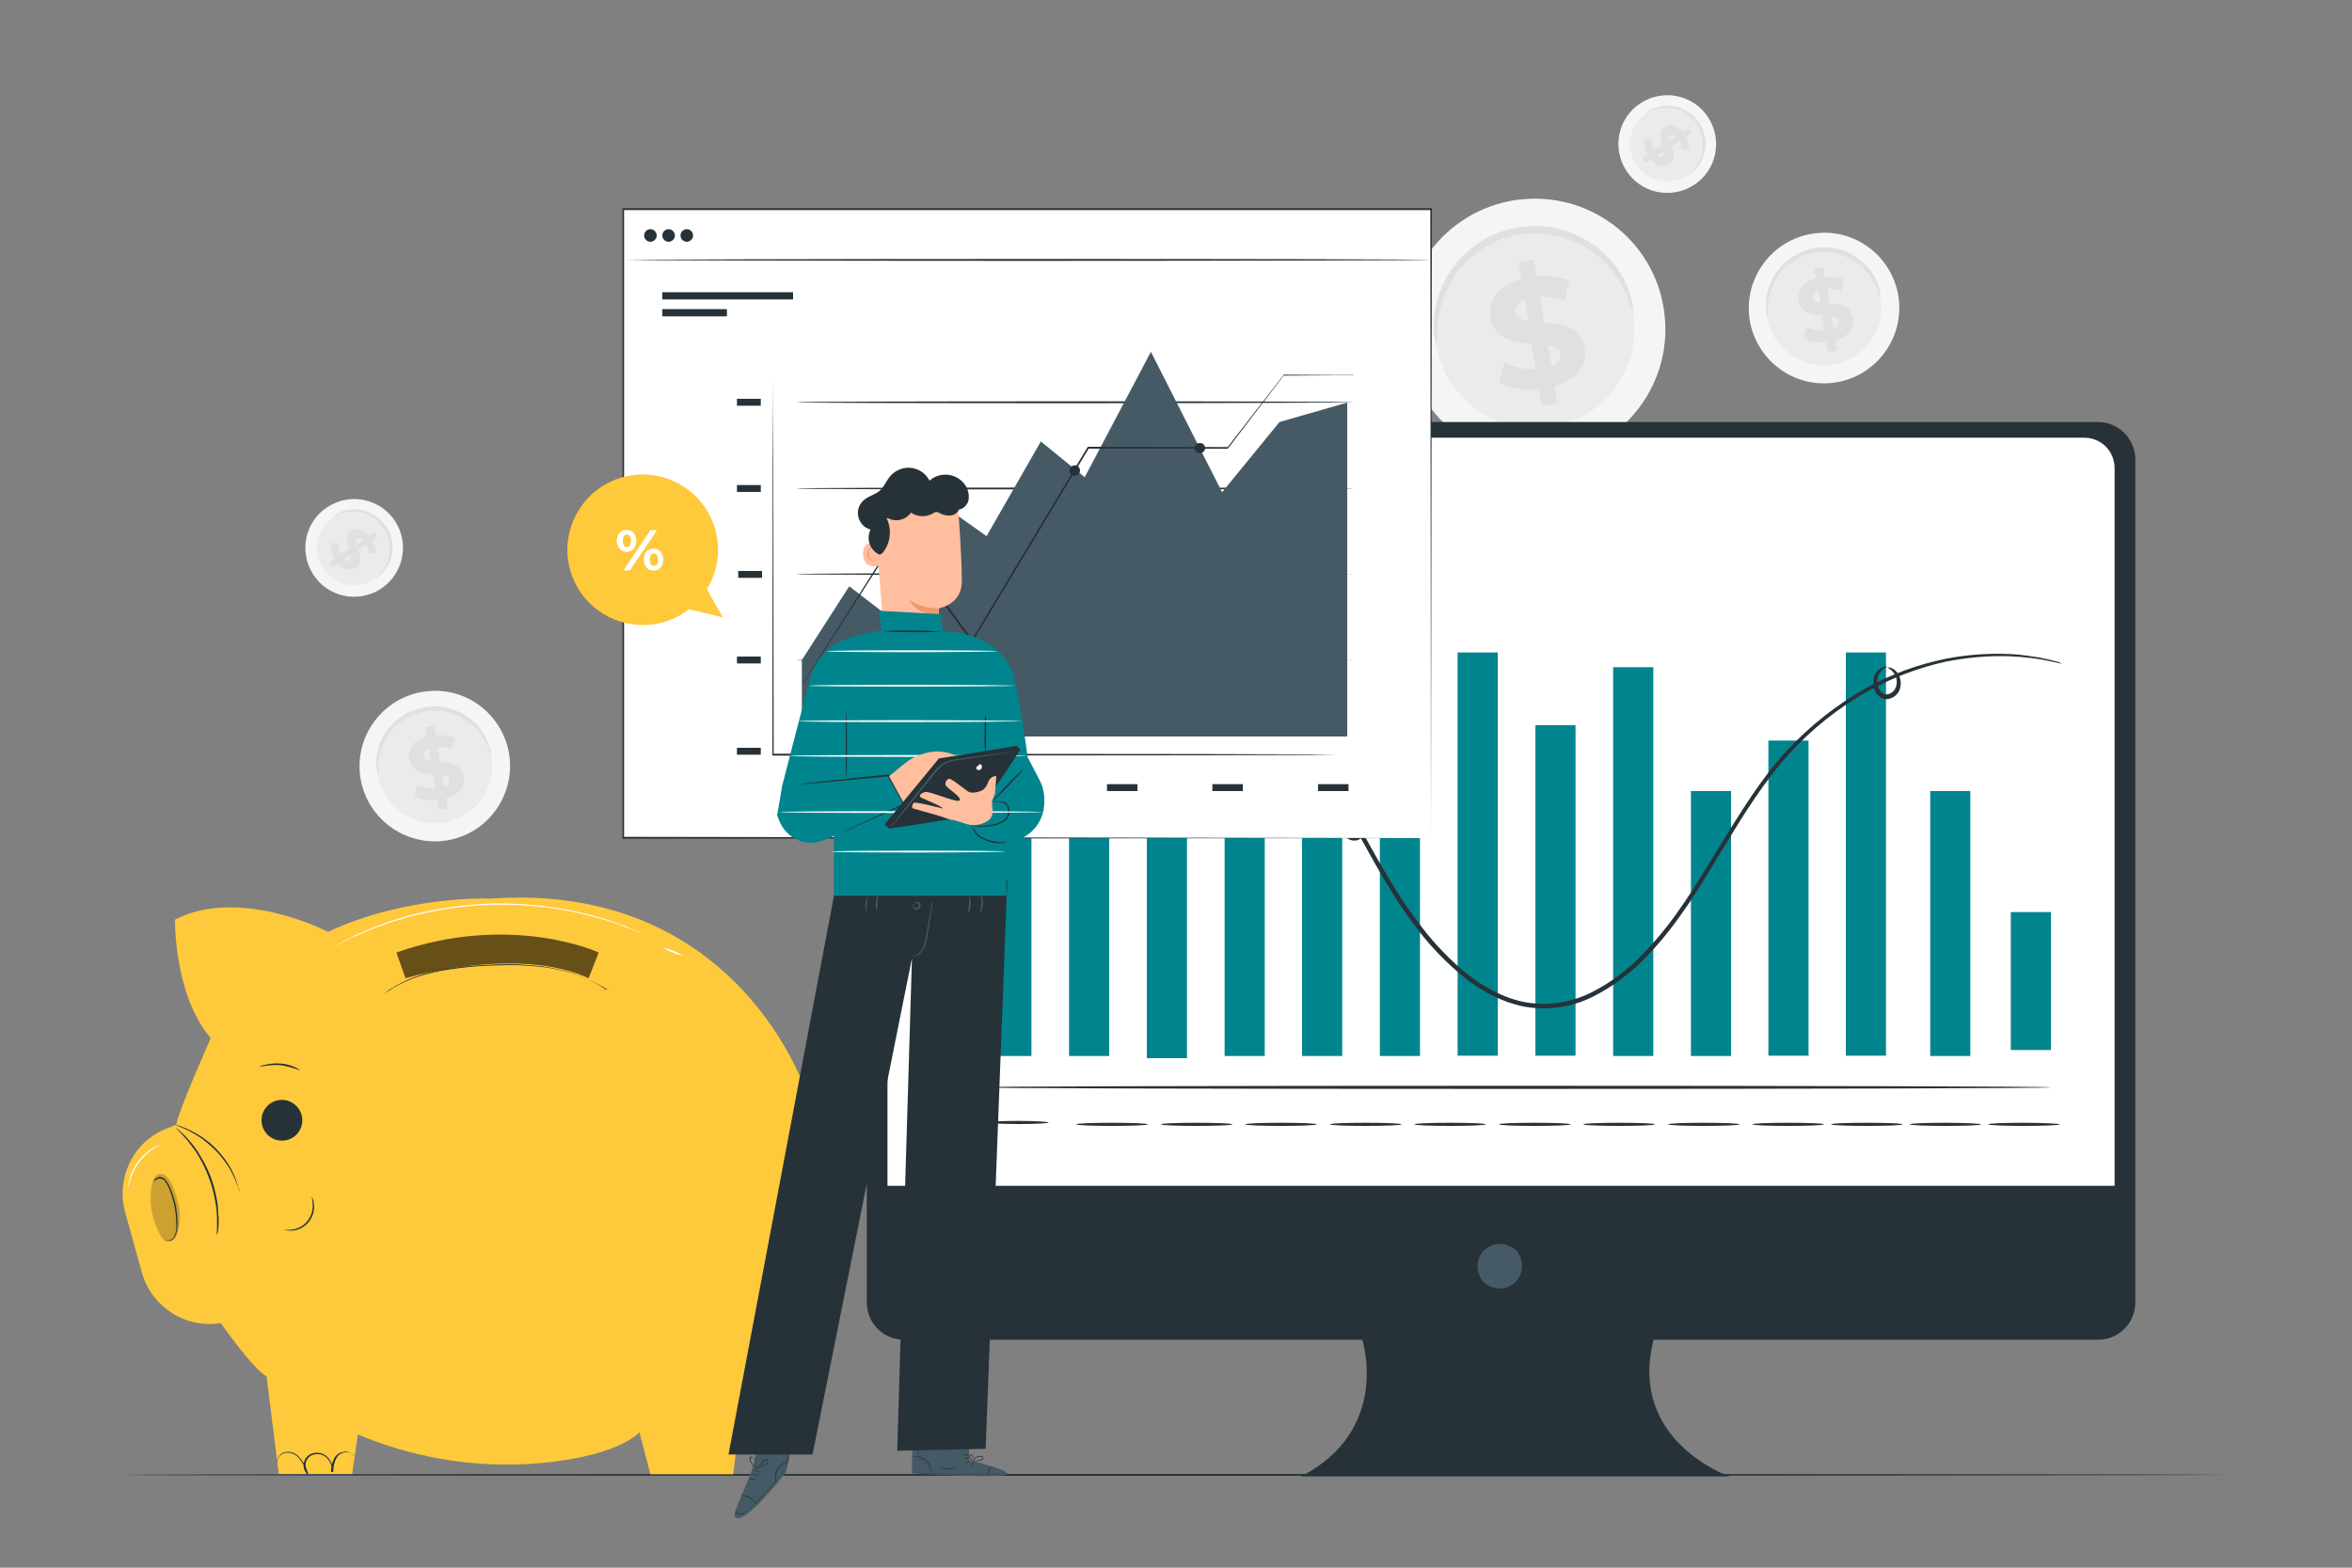 <?xml version="1.0" encoding="utf-8"?>
<!-- Generator: Adobe Illustrator 23.0.1, SVG Export Plug-In . SVG Version: 6.00 Build 0)  -->
<svg version="1.1" id="Layer_1" xmlns="http://www.w3.org/2000/svg" xmlns:xlink="http://www.w3.org/1999/xlink" x="0px" y="0px"
	 viewBox="0 0 750 500" style="enable-background:new 0 0 750 500;" xml:space="preserve">
<rect x="0" y="0" width="750" height="500" fill="#808080" stroke="none"/>
<style type="text/css">
	.st0{fill:#F5F5F5;}
	.st1{fill:#EBEBEB;}
	.st2{fill:#E0E0E0;}
	.st3{fill:#263238;}
	.st4{fill:#455A64;}
	.st5{fill:#FFFFFF;}
	.st6{fill:#00858E;}
	.st7{fill:#FFC93C;}
	.st8{opacity:0.6;}
	.st9{opacity:0.2;}
	.st10{fill:#FFBE9D;}
	.st11{fill:#EB996E;}
	.st12{fill:#FAFAFA;}
</style>
<path class="st0" d="M605.4,94.7c1.9,13.1-7.1,25.3-20.2,27.3s-25.3-7.1-27.3-20.2c-1.9-13.1,7.1-25.3,20.2-27.3c0,0,0,0,0.1,0
	C591.3,72.5,603.4,81.6,605.4,94.7z"/>
<path class="st1" d="M599.7,95.5c1.5,10-5.4,19.3-15.4,20.8s-19.3-5.4-20.8-15.4s5.4-19.3,15.4-20.8l0,0
	C589,78.6,598.3,85.5,599.7,95.5z"/>
<path class="st2" d="M599.6,94.9c-0.3-0.7-0.6-1.4-0.8-2.1c-1.1-3.2-3.1-6-5.8-8.2c-1.2-1-2.6-1.8-4-2.5c-0.8-0.4-1.6-0.7-2.4-0.9
	c-0.8-0.2-1.7-0.4-2.6-0.6c-0.9-0.1-1.8-0.2-2.7-0.2s-1.9,0.1-2.8,0.3c-0.9,0.2-1.8,0.4-2.7,0.7c-0.9,0.3-1.7,0.7-2.5,1.1
	s-1.5,0.9-2.2,1.4s-1.3,1-1.9,1.6c-1.1,1.1-2.1,2.3-2.9,3.7c-0.7,1.2-1.3,2.4-1.7,3.8c-0.6,1.9-0.9,3.9-0.9,5.9
	c0.1,0.7,0.1,1.5,0,2.2c-0.3-0.7-0.5-1.5-0.5-2.2c-0.2-2.1,0-4.2,0.5-6.2c0.8-3,2.4-5.8,4.6-8.1c0.6-0.6,1.3-1.3,2-1.8
	c1.5-1.2,3.3-2.1,5.1-2.8c1-0.3,1.9-0.6,2.9-0.8c1-0.2,2-0.3,3-0.3s2,0.1,3,0.2c0.9,0.1,1.9,0.3,2.8,0.6c0.9,0.3,1.7,0.6,2.5,1
	c1.5,0.7,2.9,1.6,4.2,2.8c1.1,1,2.1,2,3,3.2c1.2,1.7,2.1,3.6,2.6,5.7C599.6,93.4,599.7,94.2,599.6,94.9z"/>
<path class="st2" d="M585.2,108.6l0.5,3.2l-2.8,0.4l-0.5-3.1c-2.5,0.3-5.1-0.1-7.4-1.2l1-3.7c1.8,0.9,3.8,1.3,5.8,1.1l-0.8-4.7
	c-3.2-0.3-6.9-0.7-7.5-4.8c-0.5-3,1.3-5.9,5.6-7.1l-0.5-3.1l2.8-0.4l0.5,3.1c2-0.2,4.1,0.1,6,0.8l-0.8,3.7c-1.4-0.5-3-0.8-4.5-0.8
	l0.8,4.8c3.2,0.2,6.8,0.7,7.5,4.7C591.3,104.5,589.6,107.4,585.2,108.6z M580.5,96.6l-0.6-4c-1.4,0.6-1.9,1.5-1.7,2.4
	S579.2,96.5,580.5,96.6L580.5,96.6z M586.4,102.6c-0.2-1-1-1.4-2.3-1.6l0.6,3.9C586,104.4,586.5,103.6,586.4,102.6L586.4,102.6z"/>
<path class="st0" d="M530.6,98.9c3.4,22.8-12.4,43.9-35.1,47.3c-22.8,3.4-43.9-12.4-47.3-35.1s12.4-43.9,35.1-47.3h0.1
	C506.2,60.5,527.3,76.2,530.6,98.9z"/>
<path class="st1" d="M520.8,100.3c2.6,17.3-9.4,33.5-26.8,36c-17.3,2.6-33.5-9.4-36-26.8c-2.6-17.3,9.4-33.5,26.8-36l0,0
	C502.1,71,518.2,83,520.8,100.3L520.8,100.3z"/>
<path class="st2" d="M520.7,99.4c-0.2,0-0.5-1.3-1.4-3.7c-1.2-3.3-2.9-6.3-5-9.1c-1.5-1.9-3.2-3.6-5-5.1c-2.1-1.7-4.4-3.2-6.9-4.3
	c-1.3-0.6-2.7-1.1-4.1-1.5c-1.5-0.4-3-0.8-4.5-1c-1.6-0.2-3.2-0.3-4.8-0.3c-3.3,0.1-6.5,0.6-9.6,1.7c-1.5,0.5-2.9,1.2-4.3,1.9
	c-1.4,0.7-2.7,1.5-3.9,2.4c-1.2,0.9-2.3,1.8-3.4,2.9c-1.9,1.9-3.6,4.1-5,6.4c-1.2,2.1-2.2,4.2-2.9,6.5c-1,3.3-1.6,6.8-1.6,10.3
	c0,2.5,0.2,3.9,0,3.9s-0.6-1.3-0.9-3.8c-0.4-3.6-0.1-7.3,0.9-10.8c1.4-5.3,4.2-10.1,8-14c1.1-1.1,2.3-2.2,3.5-3.1
	c1.3-1,2.7-1.9,4.1-2.7c1.5-0.8,3.1-1.5,4.7-2.1c1.7-0.6,3.4-1,5.1-1.3s3.5-0.5,5.3-0.5c1.7,0,3.4,0.1,5.1,0.3
	c1.6,0.2,3.3,0.6,4.8,1.1s3,1,4.4,1.7c2.6,1.3,5.1,2.9,7.3,4.8c1.9,1.7,3.6,3.6,5.1,5.6c2.1,3,3.7,6.3,4.5,9.8
	C520.8,97.9,520.8,99.3,520.7,99.4z"/>
<path class="st2" d="M495.7,123.1l0.9,5.5l-4.9,0.8l-0.9-5.3c-4.9,0.5-9.8-0.3-12.8-2l1.7-6.4c3.1,1.5,6.5,2.2,10,2l-1.3-8.1
	c-5.6-0.4-12-1.3-13.1-8.3c-0.8-5.2,2.2-10.2,9.8-12.3l-0.9-5.4l4.9-0.8l0.9,5.3c3.5-0.4,7.1,0.1,10.4,1.4l-1.4,6.4
	c-2.5-1-5.2-1.4-7.9-1.3l1.3,8.3c5.6,0.4,11.9,1.2,13,8.1C506.2,116,503.2,121,495.7,123.1z M487.3,102.4l-1.1-6.9
	c-2.5,1-3.3,2.6-3,4.2S485.1,102,487.3,102.4L487.3,102.4z M497.6,112.8c-0.3-1.7-1.8-2.4-4-2.8l1.1,6.7
	C497,115.8,497.9,114.3,497.6,112.8L497.6,112.8z"/>
<path class="st0" d="M162.4,240.8c1.9,13.1-7.1,25.3-20.2,27.3c-13.1,1.9-25.3-7.1-27.3-20.2c-1.9-13.1,7.1-25.3,20.2-27.3
	c0,0,0,0,0.1,0C148.3,218.6,160.4,227.7,162.4,240.8z"/>
<path class="st1" d="M156.7,241.6c1.5,10-5.4,19.3-15.4,20.8S122,257,120.5,247s5.4-19.3,15.4-20.8c0,0,0,0,0.1,0
	C146,224.7,155.2,231.6,156.7,241.6z"/>
<path class="st2" d="M156.6,241c-0.3-0.7-0.6-1.4-0.8-2.1c-0.7-1.9-1.7-3.7-2.9-5.2c-0.8-1.1-1.8-2.1-2.9-2.9c-1.2-1-2.6-1.8-4-2.5
	c-0.8-0.4-1.6-0.7-2.4-0.9c-0.8-0.3-1.7-0.4-2.6-0.6c-0.9-0.1-1.8-0.2-2.7-0.2s-1.9,0.1-2.8,0.3c-2.7,0.5-5.3,1.6-7.5,3.2
	c-0.7,0.5-1.3,1.1-1.9,1.6c-1.1,1.1-2.1,2.3-2.9,3.7c-0.7,1.2-1.3,2.4-1.7,3.8c-0.6,1.9-0.9,3.9-0.9,5.9c0.1,0.7,0.1,1.5,0,2.2
	c-0.3-0.7-0.5-1.5-0.5-2.2c-0.2-2.1-0.1-4.2,0.5-6.2c0.4-1.4,0.9-2.7,1.6-4c0.8-1.5,1.8-2.8,3-4c0.6-0.7,1.3-1.3,2-1.8
	c1.6-1.2,3.3-2.1,5.1-2.7c1-0.3,1.9-0.6,2.9-0.8s2-0.3,3-0.3s2,0,3,0.2c0.9,0.1,1.9,0.3,2.8,0.6c0.9,0.3,1.7,0.6,2.5,1
	c2.9,1.4,5.3,3.4,7.1,6c1.2,1.7,2.1,3.6,2.6,5.7C156.6,239.5,156.7,240.3,156.6,241z"/>
<path class="st2" d="M142.2,254.7l0.5,3.1l-2.8,0.5l-0.5-3.1c-2.5,0.3-5.1-0.1-7.4-1.1l1-3.7c1.8,0.9,3.8,1.3,5.8,1.1l-0.8-4.7
	c-3.2-0.2-6.9-0.7-7.5-4.8c-0.5-3,1.3-5.9,5.6-7.1l-0.5-3.1l2.8-0.4l0.5,3.1c2-0.2,4.1,0.1,6,0.8L144,239c-1.4-0.6-3-0.8-4.5-0.8
	l0.8,4.8c3.2,0.2,6.8,0.7,7.5,4.7C148.3,250.6,146.6,253.5,142.2,254.7z M137.4,242.7l-0.6-4c-1.4,0.6-1.9,1.5-1.7,2.4
	S136.1,242.6,137.4,242.7L137.4,242.7z M143.4,248.7c-0.2-1-1.1-1.4-2.3-1.6l0.6,3.9C143,250.5,143.5,249.6,143.4,248.7L143.4,248.7
	z"/>
<path class="st0" d="M121.3,187.9c-7.3,4.6-16.9,2.5-21.5-4.8s-2.5-16.9,4.8-21.5s16.9-2.5,21.5,4.8l0,0
	C130.7,173.7,128.5,183.3,121.3,187.9L121.3,187.9z"/>
<path class="st1" d="M119.3,184.8c-5.6,3.5-12.9,1.9-16.4-3.7c-3.5-5.6-1.9-12.9,3.7-16.4s12.9-1.9,16.4,3.7l0,0
	C126.5,174,124.8,181.3,119.3,184.8z"/>
<path class="st2" d="M119.6,184.6c0-0.1,0.4-0.4,1-1c0.9-0.9,1.7-2,2.3-3.1c0.9-1.7,1.4-3.6,1.4-5.5c0-0.6,0-1.1-0.1-1.6
	c-0.1-0.6-0.2-1.1-0.4-1.7c-0.2-0.6-0.4-1.1-0.6-1.7c-0.5-1.1-1.2-2.1-2.1-3c-0.4-0.4-0.8-0.8-1.3-1.2c-0.4-0.4-0.9-0.7-1.4-1
	s-1-0.6-1.5-0.8c-1-0.4-2-0.6-3-0.8c-0.9-0.1-1.8-0.1-2.7,0c-1.3,0.1-2.6,0.5-3.8,1c-0.4,0.2-0.9,0.4-1.3,0.6c0,0,0.4-0.4,1.2-0.9
	c1.2-0.7,2.5-1.1,3.8-1.3c0.9-0.1,1.9-0.2,2.8-0.1c1.1,0.1,2.2,0.3,3.2,0.7c0.6,0.2,1.1,0.5,1.6,0.7c0.5,0.3,1.1,0.6,1.6,1
	c1,0.8,1.9,1.8,2.7,2.8c0.4,0.5,0.7,1.1,1,1.7c0.3,0.6,0.5,1.2,0.7,1.8s0.3,1.2,0.4,1.8s0.1,1.2,0.1,1.8c0,1.1-0.2,2.2-0.5,3.2
	c-0.3,0.9-0.7,1.8-1.2,2.6c-0.7,1.2-1.6,2.2-2.7,3.1C120.5,184.1,120.1,184.4,119.6,184.6z"/>
<path class="st2" d="M107.7,179.7l-1.7,1.1l-1-1.6l1.7-1.1c-0.9-1.4-1.3-3-1.3-4.7l2.4-0.4c0,1.3,0.3,2.6,0.9,3.7l2.6-1.7
	c-0.7-2-1.4-4.3,0.8-5.7c1.6-1.1,3.8-0.8,5.7,1.5l1.7-1.1l1,1.6l-1.7,1.1c0.7,1.1,1,2.4,1.1,3.8l-2.4,0.5c0-1-0.3-2-0.7-2.9
	l-2.6,1.7c0.7,2,1.4,4.2-0.8,5.7C111.7,182.2,109.5,181.9,107.7,179.7z M113.5,173.7l2.2-1.4c-0.7-0.7-1.4-0.7-1.9-0.4
	S113.3,172.8,113.5,173.7L113.5,173.7z M111.5,178.8c0.5-0.4,0.5-1,0.3-1.8l-2.1,1.4C110.4,179,111,179.1,111.5,178.8L111.5,178.8z"
	/>
<path class="st0" d="M540,59.1c-7.3,4.6-16.9,2.5-21.5-4.8s-2.5-16.9,4.8-21.5s16.9-2.5,21.5,4.8l0,0
	C549.4,44.9,547.3,54.5,540,59.1L540,59.1z"/>
<path class="st1" d="M538,56c-5.5,3.5-12.9,1.9-16.4-3.7s-1.9-12.9,3.7-16.4c5.5-3.5,12.9-1.9,16.4,3.7l0,0
	C545.2,45.2,543.5,52.5,538,56z"/>
<path class="st2" d="M538.3,55.8c0-0.1,0.4-0.4,1-1c0.9-0.9,1.7-2,2.3-3.1c0.4-0.8,0.8-1.6,1-2.5c0.3-1,0.4-2,0.4-3
	c0-0.6,0-1.1-0.1-1.7c-0.1-0.6-0.2-1.1-0.4-1.7c-0.2-0.6-0.4-1.1-0.6-1.7c-0.3-0.6-0.6-1.1-0.9-1.6c-0.3-0.5-0.7-1-1.1-1.4
	c-0.4-0.4-0.8-0.8-1.3-1.2c-0.4-0.4-0.9-0.7-1.4-1s-1-0.5-1.5-0.7c-1-0.4-2-0.6-3-0.7c-0.9-0.1-1.8-0.1-2.7,0
	c-1.3,0.1-2.6,0.5-3.8,1c-0.4,0.2-0.9,0.4-1.3,0.6c0,0,0.4-0.4,1.2-0.9c1.2-0.7,2.5-1.1,3.8-1.3c0.9-0.2,1.9-0.2,2.8-0.1
	c1.1,0.1,2.2,0.3,3.2,0.7c0.6,0.2,1.1,0.5,1.6,0.7c1.1,0.6,2.1,1.4,3,2.3c0.4,0.5,0.8,1,1.2,1.5c0.4,0.6,0.7,1.1,1,1.7
	c0.3,0.6,0.5,1.2,0.7,1.8s0.3,1.2,0.4,1.8c0.1,0.6,0.1,1.2,0.1,1.8c0,1.1-0.2,2.2-0.5,3.2c-0.3,0.9-0.7,1.8-1.2,2.7
	c-0.7,1.2-1.6,2.2-2.7,3C539.2,55.4,538.8,55.6,538.3,55.8z"/>
<path class="st2" d="M526.4,50.9l-1.7,1.1l-1-1.5l1.7-1.1c-0.9-1.4-1.3-3-1.3-4.7l2.4-0.4c0,1.3,0.3,2.6,0.9,3.7l2.6-1.7
	c-0.7-2-1.4-4.3,0.8-5.7c1.6-1.1,3.8-0.8,5.7,1.5l1.8-1.1l1,1.5l-1.7,1.1c0.7,1.2,1,2.4,1.1,3.8l-2.4,0.5c-0.1-1-0.3-2-0.7-2.9
	l-2.6,1.7c0.7,2,1.4,4.2-0.8,5.7C530.4,53.4,528.2,53.1,526.4,50.9z M532.2,44.9l2.2-1.4c-0.7-0.7-1.4-0.7-1.9-0.4
	S532,44,532.2,44.9L532.2,44.9z M530.2,50c0.5-0.4,0.5-1,0.3-1.8l-2.1,1.4C529.1,50.2,529.7,50.3,530.2,50L530.2,50z"/>
<g id="freepik--Floor--inject-3">
	<path class="st3" d="M710.3,470.4c0,0.1-150.1,0.3-335.2,0.3s-335.3-0.1-335.3-0.3s150.1-0.3,335.3-0.3S710.3,470.2,710.3,470.4z"
		/>
</g>
<g id="freepik--Device--inject-3">
	<path class="st3" d="M669,134.6H288.3c-6.6,0-11.9,5.3-11.9,11.9l0,0v268.9c0,6.6,5.3,11.9,11.9,11.9l0,0h146.1
		c0,0,9.3,28.7-19.5,43.6h136.6c0,0-32.5-11.2-24.2-43.6H669c6.6,0,11.9-5.3,11.9-11.9l0,0V146.5C680.9,140,675.6,134.6,669,134.6
		L669,134.6z"/>
	<path class="st4" d="M483.7,399c5.2,7.4-2.9,15.5-10.3,10.3c-0.2-0.2-0.5-0.4-0.6-0.6c-5.2-7.4,2.9-15.5,10.3-10.3
		C483.3,398.5,483.5,398.8,483.7,399z"/>
	<path class="st5" d="M292.6,139.6h372c5.4,0,9.7,4.3,9.7,9.7l0,0v228.9l0,0H283l0,0V149.3C283,143.9,287.3,139.6,292.6,139.6z"/>
	<rect x="316.1" y="193.4" class="st6" width="12.8" height="143.4"/>
	<rect x="340.9" y="242.1" class="st6" width="12.8" height="94.7"/>
	<rect x="365.7" y="211.2" class="st6" width="12.8" height="126.3"/>
	<rect x="390.5" y="199" class="st6" width="12.8" height="137.8"/>
	<rect x="415.2" y="245" class="st6" width="12.8" height="91.8"/>
	<rect x="440" y="263" class="st6" width="12.8" height="73.8"/>
	<rect x="464.8" y="208.1" class="st6" width="12.8" height="128.6"/>
	<rect x="489.6" y="231.3" class="st6" width="12.8" height="105.4"/>
	<rect x="514.4" y="212.8" class="st6" width="12.8" height="124"/>
	<rect x="539.2" y="252.3" class="st6" width="12.8" height="84.5"/>
	<rect x="588.6" y="208.1" class="st6" width="12.8" height="128.6"/>
	<rect x="641.2" y="290.9" class="st6" width="12.8" height="44"/>
	<rect x="615.5" y="252.3" class="st6" width="12.8" height="84.5"/>
	<rect x="563.9" y="236.2" class="st6" width="12.8" height="100.5"/>
	<path class="st3" d="M657.7,211.7c-0.4,0-0.8-0.1-1.1-0.2l-3.3-0.7c-1.8-0.4-3.5-0.7-5.3-0.9c-2.4-0.3-4.9-0.5-7.3-0.6
		c-6.7-0.2-13.5,0.4-20.1,1.7c-8.7,1.9-17.1,5.1-24.9,9.4c-9.4,5.3-18,12.1-25.2,20.1c-7.9,8.6-14.5,19.3-21.3,30.5
		s-13.8,23.4-23.9,33.8c-5,5.4-11,9.9-17.6,13.2c-3.4,1.7-7.1,2.8-10.9,3.3s-7.7,0.4-11.5-0.4c-7.6-1.7-14.4-5.7-20-10.5
		s-10.6-10.2-14.9-16.2c-8.6-11.6-14.7-24.1-21.3-35.5s-13.1-22.1-21.3-30.5c-3.9-4.1-8.3-7.5-13.1-10.3c-2.3-1.3-4.7-2.5-7.1-3.4
		s-4.8-1.6-7.2-2.1c-8.7-2-17.8-1.7-26.4,0.7c-6.5,1.9-12.6,4.8-18.1,8.7c-3.4,2.5-6.6,5.4-9.5,8.5l-2.2,2.5
		c-0.2,0.3-0.5,0.6-0.8,0.8c0.2-0.3,0.4-0.6,0.7-0.9l2.1-2.6c2.8-3.2,6-6.2,9.4-8.8c5.5-4,11.7-7.1,18.2-9c8.7-2.6,17.9-3,26.8-1
		c9.9,2,19.9,7.6,28.1,16.1s15,19.2,21.6,30.6s12.7,23.9,21.3,35.3c4.2,5.9,9.2,11.3,14.6,16c5.6,4.7,12.1,8.6,19.4,10.2
		c3.6,0.7,7.3,0.9,11,0.4c3.6-0.5,7.2-1.6,10.5-3.2c6.5-3.2,12.3-7.6,17.2-12.9c10-10.2,16.9-22.3,23.8-33.5s13.5-22,21.5-30.7
		c7.4-8,16.1-14.9,25.6-20.2c7.9-4.4,16.4-7.5,25.3-9.3c6.7-1.3,13.5-1.8,20.3-1.5c2.5,0.1,4.9,0.4,7.4,0.8c1.8,0.2,3.6,0.6,5.3,1
		l3.2,0.8C656.9,211.5,657.3,211.6,657.7,211.7z"/>
	<path class="st3" d="M302,346.8c-0.3,0-0.5-40.9-0.5-91.3s0.2-91.3,0.5-91.3s0.5,40.9,0.5,91.3S302.3,346.8,302,346.8z"/>
	<path class="st3" d="M654,346.8c0,0.3-77,0.5-172,0.5s-172-0.2-172-0.5s77-0.5,172-0.5S654,346.5,654,346.8z"/>
	<path class="st3" d="M334.4,358c0,0.3-4.3,0.5-9.5,0.5s-9.5-0.2-9.5-0.5s4.3-0.5,9.5-0.5S334.4,357.8,334.4,358z"/>
	<path class="st3" d="M366,358.6c0,0.3-5.1,0.5-11.4,0.5s-11.4-0.2-11.4-0.5s5.1-0.5,11.4-0.5S366,358.3,366,358.6z"/>
	<path class="st3" d="M393,358.6c0,0.3-5.1,0.5-11.4,0.5s-11.4-0.2-11.4-0.5s5.1-0.5,11.4-0.5S393,358.3,393,358.6z"/>
	<path class="st3" d="M419.9,358.6c0,0.3-5.1,0.5-11.4,0.5s-11.4-0.2-11.4-0.5s5.1-0.5,11.4-0.5S419.9,358.3,419.9,358.6z"/>
	<path class="st3" d="M446.9,358.6c0,0.3-5.1,0.5-11.4,0.5s-11.4-0.2-11.4-0.5s5.1-0.5,11.4-0.5S446.9,358.3,446.9,358.6z"/>
	<path class="st3" d="M473.8,358.6c0,0.3-5.1,0.5-11.4,0.5s-11.4-0.2-11.4-0.5s5.1-0.5,11.4-0.5S473.8,358.3,473.8,358.6z"/>
	<path class="st3" d="M500.8,358.6c0,0.3-5.1,0.5-11.4,0.5s-11.4-0.2-11.4-0.5s5.1-0.5,11.4-0.5S500.8,358.3,500.8,358.6z"/>
	<path class="st3" d="M527.7,358.6c0,0.3-5.1,0.5-11.4,0.5s-11.4-0.2-11.4-0.5s5.1-0.5,11.4-0.5S527.7,358.3,527.7,358.6z"/>
	<path class="st3" d="M554.7,358.6c0,0.3-5.1,0.5-11.4,0.5s-11.4-0.2-11.4-0.5s5.1-0.5,11.4-0.5S554.7,358.3,554.7,358.6z"/>
	<path class="st3" d="M581.6,358.6c0,0.3-5.1,0.5-11.4,0.5s-11.4-0.2-11.4-0.5s5.1-0.5,11.4-0.5S581.6,358.3,581.6,358.6z"/>
	<path class="st3" d="M606.7,358.6c0,0.3-5.1,0.5-11.4,0.5s-11.4-0.2-11.4-0.5s5.1-0.5,11.4-0.5S606.7,358.3,606.7,358.6z"/>
	<path class="st3" d="M631.8,358.6c0,0.3-5.1,0.5-11.4,0.5s-11.4-0.2-11.4-0.5s5.1-0.5,11.4-0.5S631.8,358.4,631.8,358.6z"/>
	<path class="st3" d="M656.8,358.6c0,0.3-5.1,0.5-11.4,0.5s-11.4-0.2-11.4-0.5s5.1-0.5,11.4-0.5S656.8,358.4,656.8,358.6z"/>
	<path class="st3" d="M433,260.2c0-0.2,1.6,0.3,2.1,2.5c0.3,1.2,0.2,2.6-0.4,3.7c-0.4,0.8-1.1,1.3-1.9,1.6c-0.9,0.2-1.8,0.1-2.6-0.3
		c-1.5-0.8-2.3-2.4-2.2-4.1c0.1-1.3,0.7-2.5,1.8-3.3c0.7-0.6,1.6-0.8,2.5-0.6C432.8,259.8,433,260.1,433,260.2
		c-0.1,0-1.3-0.4-2.6,0.8c-0.7,0.7-1.1,1.6-1.1,2.6c0,1.1,0.6,2.2,1.6,2.8c0.9,0.6,2.1,0.3,2.6-0.6c0,0,0,0,0-0.1
		c0.5-0.9,0.7-1.9,0.5-2.9C433.9,261,432.9,260.3,433,260.2z"/>
	<path class="st3" d="M601.9,213c0-0.1,0.4-0.2,1.1,0c1,0.4,1.8,1.1,2.3,2c0.8,1.4,1,3,0.6,4.5c-0.5,2-2.3,3.4-4.4,3.5
		c-1.1,0-2.1-0.6-2.8-1.4c-0.6-0.7-1-1.6-1.2-2.5c-0.4-1.5-0.1-3.1,0.7-4.5c1.6-2.2,3.5-2.1,3.5-2c0.1,0.2-1.5,0.5-2.6,2.5
		c-0.6,1.1-0.7,2.4-0.3,3.6c0.3,1.3,1.4,2.8,2.7,2.8c1.4-0.1,2.7-1.1,3.1-2.5c0.4-1.2,0.3-2.5-0.2-3.6
		C603.9,214.4,603,213.5,601.9,213z"/>
	<rect x="198.7" y="66.8" class="st5" width="257.6" height="200.5"/>
	<path class="st3" d="M456.3,267.3c0-2-0.1-79.5-0.2-200.5l0.2,0.2H198.7l0,0l0.3-0.3c0,72.3,0,140.6,0,200.5l-0.3-0.3L456.3,267.3
		l-257.5,0.2h-0.3v-0.3c0-59.9,0-128.2,0-200.5v-0.3h0.3h257.6h0.2v0.2C456.4,187.8,456.3,265.3,456.3,267.3z"/>
	<rect x="211.2" y="93.2" class="st3" width="41.7" height="2.3"/>
	<rect x="211.2" y="98.6" class="st3" width="20.6" height="2.3"/>
	<rect x="235" y="238.5" class="st3" width="7.6" height="2.2"/>
	<rect x="252.1" y="250.1" class="st3" width="9.7" height="2.2"/>
	<rect x="285.7" y="250.1" class="st3" width="9.7" height="2.2"/>
	<rect x="319.4" y="250.1" class="st3" width="9.7" height="2.2"/>
	<rect x="353" y="250.1" class="st3" width="9.7" height="2.2"/>
	<rect x="386.6" y="250.1" class="st3" width="9.7" height="2.2"/>
	<rect x="420.3" y="250.1" class="st3" width="9.7" height="2.2"/>
	<rect x="235" y="209.4" class="st3" width="7.6" height="2.2"/>
	<rect x="235" y="154.7" class="st3" width="7.6" height="2.2"/>
	<rect x="235" y="127.2" class="st3" width="7.6" height="2.2"/>
	<rect x="235.4" y="182.1" class="st3" width="7.6" height="2.2"/>
	<path class="st3" d="M429.6,240.7c0,0-0.3,0-0.8,0h-2.4l-9.1,0.1l-33.6,0.1L272.8,241h-26.5v-0.3c0-37.1,0.1-69.7,0.1-93.1
		c0-11.7,0.1-21,0.1-27.5c0-3.2,0-5.7,0-7.4c0-0.8,0-1.5,0-1.9s0-0.7,0-0.7s0,0.2,0,0.7s0,1.1,0,1.9c0,1.7,0,4.2,0,7.4
		c0,6.5,0,15.8,0.1,27.5c0,23.4,0.1,56,0.1,93.1l-0.3-0.3h26.5l110.9,0.1l33.6,0.1l9.1,0.1h2.4L429.6,240.7z"/>
	<path class="st3" d="M431.8,183.1c0,0.1-39.8,0.3-89,0.3s-89-0.1-89-0.3s39.8-0.3,89-0.3S431.8,183,431.8,183.1z"/>
	<path class="st3" d="M431.8,155.8c0,0.1-39.8,0.3-89,0.3s-89-0.1-89-0.3s39.8-0.3,89-0.3S431.8,155.6,431.8,155.8z"/>
	<path class="st3" d="M431.8,128.3c0,0.1-39.8,0.3-89,0.3s-89-0.1-89-0.3s39.8-0.3,89-0.3S431.8,128.1,431.8,128.3z"/>
	<path class="st3" d="M431.8,210.5c0,0.1-39.8,0.3-89,0.3s-89-0.1-89-0.3s39.8-0.3,89-0.3S431.8,210.4,431.8,210.5z"/>
	<path class="st4" d="M255.7,234.8v-24.3l15.1-23.5l10.3,7.9l21.1-32.7l12.4,8.8l17.3-30.2l14,11.4l21.1-40l22.7,44.8l18.3-22.4
		l21.6-6.2v106.5H255.7V234.8z"/>
	<path class="st3" d="M431.8,119.7c-0.1,0-0.3,0-0.4,0h-1.1h-4.4l-16.6,0.1l0.1-0.1L391.6,143l-0.1,0.1h-0.1H347l0.2-0.1l-18.7,31.1
		c-6.4,10.6-12.5,20.9-18.4,30.5l-0.2,0.3l-0.2-0.3l-24.1-33.1h0.4l-22,34.3l-6.1,9.5c-0.7,1.1-1.2,1.9-1.6,2.5s-0.6,0.8-0.6,0.8
		s0.2-0.3,0.5-0.9l1.6-2.5c1.4-2.2,3.4-5.4,6-9.6l21.8-34.4l0.2-0.3l0.2,0.2l24.2,33.1h-0.4l18.3-30.5l18.7-31.1l0.1-0.1h0.2
		l44.5,0.1l-0.2,0.1l17.9-23.1v-0.1h0.1l16.6,0.1h4.4h1.1L431.8,119.7z"/>
	<path class="st3" d="M293,179.2c0,0.9-0.7,1.7-1.6,1.8c-0.9,0-1.7-0.7-1.8-1.6c0-0.9,0.7-1.7,1.6-1.8c0,0,0,0,0.1,0
		C292.2,177.5,293,178.3,293,179.2z"/>
	<path class="st3" d="M344.4,150c0,0.9-0.7,1.7-1.6,1.8c-0.9,0-1.7-0.7-1.8-1.6c0-0.9,0.7-1.7,1.6-1.8h0.1
		C343.6,148.3,344.3,149.1,344.4,150L344.4,150z"/>
	<ellipse class="st3" cx="382.6" cy="142.9" rx="1.7" ry="1.6"/>
	<path class="st3" d="M209.4,75.1c0,1.1-0.9,2-2,2s-2-0.9-2-2s0.9-2,2-2S209.4,74,209.4,75.1z"/>
	<path class="st3" d="M215.2,75.1c0,1.1-0.9,2-2,2s-2-0.9-2-2s0.9-2,2-2S215.2,74,215.2,75.1z"/>
	<path class="st3" d="M221,75.1c0,1.1-0.9,2-2,2s-2-0.9-2-2s0.9-2,2-2S221,74,221,75.1z"/>
	<path class="st3" d="M456.1,82.9c0,0.1-57.6,0.3-128.6,0.3S199,83,199,82.9s57.5-0.3,128.6-0.3S456.1,82.7,456.1,82.9z"/>
</g>
<g id="freepik--money-box--inject-3">
	<path class="st7" d="M39.9,386.6l5.4,19.4c3.1,10.9,13.9,17.8,25.1,16l0,0c0,0,10.2,14.6,14.6,17l3.9,31.1h23.4l1.8-12.6
		c16.8,7.1,35,10.3,53.1,9.5c29.6-1.6,36.7-10.2,36.7-10.2l3.5,13.4h26.4l4.3-34.3c0,0,32.3-28.8,24-62.2c0,0,23.2-15.9,15.4-38.5
		l-4.7-2.1c0,0-7.5,13.4-15.4,16.1c0,0-21.2-68.2-101-62.6c0,0-26.6-1.2-51.8,10.6c0,0-28-14.6-48.8-3.9c0,0-0.4,24,11.4,37.8
		c0,0-10.2,22.9-11,27.6l-3,1.2C42.6,364,36.9,375.6,39.9,386.6z"/>
	<path class="st3" d="M96.4,357.3c0,3.6-2.9,6.5-6.5,6.5s-6.5-2.9-6.5-6.5s2.9-6.5,6.5-6.5l0,0C93.4,350.8,96.4,353.7,96.4,357.3z"
		/>
	<g class="st8">
		<path d="M126.4,303.8l2.9,8.2c0,0,35.5-10.6,58.4,0l3.2-8.2C191,303.8,163.1,290.9,126.4,303.8z"/>
	</g>
	<path class="st3" d="M193.9,315.8c-0.2-0.1-0.4-0.2-0.6-0.4c-0.4-0.3-1.1-0.6-1.9-1.1c-2.3-1.3-4.7-2.4-7.2-3.3
		c-3.7-1.3-7.6-2.2-11.5-2.6c-4.8-0.6-9.6-0.7-14.4-0.5c-4.8,0.1-9.6,0.5-14.4,1.2c-3.9,0.5-7.7,1.4-11.5,2.7
		c-2.5,0.9-4.9,2-7.2,3.4c-1.6,1-2.4,1.6-2.5,1.6c0.2-0.2,0.4-0.3,0.6-0.5c0.6-0.5,1.2-0.9,1.8-1.2c2.2-1.4,4.7-2.6,7.2-3.5
		c3.7-1.3,7.6-2.3,11.5-2.8c4.8-0.7,9.6-1,14.5-1.2c4.8-0.2,9.7,0,14.5,0.6c3.9,0.5,7.8,1.4,11.5,2.8c2.5,0.9,4.9,2.1,7.2,3.5
		c0.8,0.5,1.4,0.9,1.8,1.2C193.5,315.5,193.7,315.6,193.9,315.8z"/>
	<g class="st9">
		<path d="M54.9,377.9c-0.4-1-1-1.9-1.8-2.7c-0.8-0.8-2-1-3-0.5l0,0c-0.8,0.6-1.3,1.4-1.5,2.4c-1.3,6-0.3,12.2,2.9,17.4
			c0.4,0.7,1.2,1.3,2,1.4c1.8,0.3,2.7-1.3,3.2-2.8C58.2,388.1,57,382.7,54.9,377.9z"/>
	</g>
	<path class="st3" d="M69.2,394c-0.1-0.5-0.1-1,0-1.5c0-0.6,0-1.2,0-1.8c0-0.7,0-1.5,0-2.3s-0.1-1.8-0.2-2.8s-0.3-2.1-0.5-3.2
		c-0.9-4.8-2.7-9.5-5.2-13.7c-0.6-1-1.2-1.9-1.8-2.7s-1.2-1.6-1.7-2.2s-1.1-1.2-1.5-1.7s-0.9-0.9-1.2-1.3c-0.4-0.3-0.7-0.7-1-1.1
		c0.4,0.3,0.8,0.6,1.2,1s0.9,0.8,1.3,1.2c0.6,0.5,1.1,1.1,1.6,1.7c0.6,0.6,1.2,1.4,1.8,2.2s1.2,1.7,1.8,2.7c1.3,2.1,2.4,4.3,3.3,6.6
		c0.9,2.3,1.5,4.7,2,7.2c0.2,1.1,0.4,2.2,0.4,3.2s0.1,2,0.2,2.8s0,1.6,0,2.3c0,0.6-0.1,1.2-0.1,1.8C69.4,393,69.3,393.5,69.2,394z"
		/>
	<path class="st3" d="M76.4,380c-0.1,0-0.5-1.6-1.6-4.2c-0.7-1.5-1.4-2.9-2.3-4.2c-1.1-1.6-2.3-3.2-3.7-4.6
		c-1.4-1.4-2.9-2.7-4.5-3.9c-1.3-0.9-2.7-1.7-4.2-2.5c-2.5-1.2-4.1-1.7-4.1-1.8c0.4,0,0.8,0.1,1.2,0.3c0.5,0.1,0.9,0.3,1.3,0.5
		c0.6,0.2,1.2,0.4,1.7,0.7c1.5,0.7,2.9,1.5,4.3,2.4c1.6,1.1,3.2,2.4,4.6,3.9s2.6,3,3.7,4.7c0.9,1.4,1.6,2.8,2.2,4.4
		c0.3,0.6,0.5,1.2,0.6,1.8c0.2,0.4,0.3,0.9,0.4,1.4C76.3,379.2,76.3,379.6,76.4,380z"/>
	<path class="st3" d="M49.2,377c-0.1-0.4,0-0.8,0.3-1c0.3-0.3,0.7-0.5,1.2-0.6c0.6-0.1,1.2,0.1,1.7,0.5c1,1.1,1.8,2.4,2.2,3.8
		c1.4,3.3,2,6.9,2,10.5c0.1,1.5-0.2,3-0.8,4.3c-0.5,0.9-1.5,1.4-2.6,1.3c-0.7-0.1-1-0.6-0.9-0.5c0.3,0.2,0.6,0.3,1,0.4
		c0.9,0,1.8-0.5,2.3-1.3c0.5-1.3,0.8-2.7,0.6-4.1c0-1.8-0.2-3.5-0.5-5.2s-0.8-3.4-1.4-5c-0.4-1.4-1.1-2.6-2-3.7
		c-0.7-0.6-1.8-0.7-2.5-0.1C49.4,376.4,49.2,376.7,49.2,377z"/>
	<path class="st3" d="M99.4,381.6c0,0,0.2,0.2,0.3,0.6c0.2,0.6,0.4,1.2,0.4,1.8c0.5,4.2-2.5,8-6.7,8.5c-0.1,0-0.3,0-0.4,0
		c-0.6,0-1.2,0-1.9-0.1c-0.4-0.1-0.7-0.2-0.7-0.2c0.8,0.1,1.6,0.1,2.5,0c4.1-0.4,7.1-4,6.8-8.1C99.7,383.2,99.6,382.4,99.4,381.6z"
		/>
	<path class="st3" d="M95.7,341.4c-2.1-0.8-4.2-1.4-6.4-1.7c-2.2-0.1-4.5,0.1-6.6,0.6c0.6-0.4,1.2-0.6,1.9-0.7
		c1.6-0.4,3.2-0.5,4.8-0.4c1.6,0.1,3.2,0.5,4.7,1.2C94.6,340.6,95.2,340.9,95.7,341.4z"/>
	<path class="st5" d="M205.8,298.2l-0.2-0.1l-0.7-0.3l-2.8-1.1l-2-0.8c-0.7-0.3-1.6-0.5-2.4-0.9c-1.8-0.6-3.7-1.4-6-1.9l-3.5-1
		c-1.2-0.3-2.5-0.6-3.9-0.9c-2.6-0.7-5.6-1.1-8.6-1.6c-6.6-0.9-13.3-1.2-20-1c-6.7,0.3-13.3,1.1-19.8,2.5c-3,0.7-5.9,1.3-8.4,2.2
		c-1.3,0.4-2.6,0.7-3.8,1.2l-3.4,1.2c-2.2,0.7-4.1,1.6-5.8,2.4c-0.8,0.4-1.7,0.7-2.4,1l-1.9,1l-2.7,1.3l-0.7,0.3
		c-0.1,0-0.2,0.1-0.2,0.1s0.1,0,0.2-0.1l0.7-0.4l2.7-1.4l1.9-1c0.7-0.4,1.5-0.7,2.3-1.1c1.7-0.7,3.6-1.7,5.8-2.4l3.4-1.3
		c1.2-0.4,2.5-0.8,3.8-1.2c2.6-0.9,5.5-1.5,8.5-2.2c6.6-1.4,13.2-2.2,19.9-2.5c6.7-0.2,13.4,0.2,20,1.1c3.1,0.5,5.9,0.9,8.6,1.6
		c1.3,0.3,2.6,0.6,3.9,0.9l3.5,1c2.3,0.6,4.2,1.4,6,2c0.9,0.3,1.7,0.6,2.4,0.9l2,0.9l2.8,1.2l0.7,0.3
		C205.8,298.1,205.8,298.2,205.8,298.2z"/>
	<path class="st5" d="M217.7,304.8c-1.1-0.2-2.1-0.5-3.1-1c-1.1-0.3-2-0.8-2.9-1.5c1.1,0.2,2.1,0.5,3.1,1
		C215.8,303.7,216.8,304.2,217.7,304.8z"/>
	<path class="st5" d="M51.5,364.9c0,0.1-0.9,0.5-2.3,1.3c-3.6,2.3-6.3,5.8-7.6,9.9c-0.5,1.6-0.6,2.6-0.7,2.6c0-0.2,0-0.5,0-0.7
		c0.1-0.7,0.2-1.3,0.4-1.9c1.1-4.3,3.9-7.9,7.7-10.1c0.6-0.3,1.2-0.6,1.8-0.8C51,365,51.3,364.9,51.5,364.9z"/>
	<path class="st3" d="M112.9,464.3c0,0-0.2-0.2-0.6-0.6c-0.6-0.4-1.4-0.6-2.2-0.5c-1.2,0.1-2.2,0.8-2.8,1.8c-0.7,1.4-1.1,2.9-1,4.4
		h-0.5c0.2-1.6-0.4-3.2-1.5-4.3c-1.2-1.3-3.1-1.7-4.8-1c-1,0.4-1.8,1.4-2,2.5c-0.2,1,0,2.1,0.7,3l-0.4,0.2c-0.5-1.9-1.5-3.7-2.8-5.1
		c-1.1-1.1-2.6-1.6-4.2-1.3c-1,0.3-1.8,1-2.2,1.9c-0.1,0.3-0.2,0.7-0.2,1.1c-0.1-0.4-0.1-0.8,0.1-1.1c0.4-1,1.2-1.8,2.2-2.1
		c1.6-0.4,3.4,0.1,4.5,1.3c1.4,1.5,2.4,3.3,3,5.3l0.4,1.1l-0.8-0.9c-0.8-0.9-1.2-2.2-0.9-3.4c0.2-1.3,1.1-2.4,2.3-2.9
		c1.8-0.8,4-0.3,5.3,1.1c1.2,1.3,1.8,3,1.6,4.7h-0.5c-0.1-1.6,0.3-3.2,1.1-4.6c0.4-0.6,0.9-1.1,1.5-1.4c0.5-0.3,1.1-0.4,1.7-0.5
		c0.8-0.1,1.6,0.2,2.3,0.7C112.7,463.8,112.8,464,112.9,464.3z"/>
</g>
<path class="st4" d="M252.3,462.4l-1.7,7.2c0,0-11.9,15.4-15.5,14.6c-2.4-0.5,0.6-4.5,5-16.2l1-4.8L252.3,462.4z"/>
<path class="st3" d="M234.6,482c0.1,0.3,0.4,0.5,0.6,0.6c0.8,0.3,1.6,0.2,2.3-0.3c2.1-1.7,4-3.6,5.9-5.6c2.2-2.3,4-4.5,5.3-6.1
	l1.5-2c0.1-0.2,0.3-0.4,0.4-0.5c0-0.1,0.1-0.1,0.2-0.2c0,0.1-0.1,0.1-0.2,0.2l-0.4,0.6c-0.3,0.5-0.8,1.2-1.5,2
	c-1.7,2.2-3.4,4.2-5.3,6.2c-1.9,2-3.9,3.9-6,5.6c-0.4,0.3-0.9,0.4-1.3,0.5c-0.4,0-0.7-0.1-1.1-0.2c-0.2-0.1-0.4-0.3-0.5-0.5
	C234.6,482.1,234.6,482.1,234.6,482z"/>
<path class="st3" d="M236.2,477c0.3-0.1,0.7-0.2,1-0.1c0.8,0.1,1.6,0.3,2.2,0.8c0.7,0.4,1.3,1,1.6,1.7c0.2,0.3,0.3,0.6,0.3,1
	c0,0-0.1-0.4-0.4-0.9c-0.4-0.7-0.9-1.2-1.6-1.6c-0.6-0.4-1.4-0.7-2.1-0.8C236.9,477,236.6,477,236.2,477z"/>
<path class="st3" d="M247.5,473.4c-0.1-0.1-0.1-0.2-0.1-0.4c-0.1-0.3-0.2-0.7-0.2-1c-0.2-1.1,0-2.3,0.6-3.3c0.5-1,1.4-1.8,2.4-2.3
	c0.3-0.1,0.7-0.3,1-0.3c0.1,0,0.2,0,0.4,0c-0.4,0.1-0.9,0.3-1.3,0.5c-1,0.5-1.8,1.3-2.3,2.3s-0.7,2.1-0.6,3.2
	C247.3,472.9,247.5,473.4,247.5,473.4z"/>
<path class="st3" d="M251.5,463.6c0,0-0.2,1-0.4,2.3c-0.1,0.8-0.3,1.6-0.6,2.3c0,0,0.2-1,0.4-2.3C251,465.1,251.2,464.3,251.5,463.6
	z"/>
<path class="st3" d="M239.9,469.1c0.5-0.1,1-0.1,1.5,0s1,0.3,1.4,0.6c0,0.1-0.6-0.3-1.4-0.4S239.9,469.1,239.9,469.1z"/>
<path class="st3" d="M239.6,470.3c0.4-0.1,0.9-0.1,1.3,0c0.4,0.1,0.8,0.3,1.1,0.6c0,0-0.5-0.3-1.2-0.4S239.7,470.4,239.6,470.3z"/>
<path class="st3" d="M238.7,471.9c0.4-0.2,0.9-0.3,1.3-0.2c0.5,0.1,0.9,0.3,1.1,0.7c-0.4-0.2-0.8-0.4-1.2-0.5
	C239.6,471.8,239.1,471.8,238.7,471.9z"/>
<path class="st3" d="M240.7,468.5c0,0,0.5-0.1,1.4-0.5c0.5-0.2,1-0.4,1.4-0.7c0.2-0.1,0.5-0.3,0.8-0.5s0.5-0.4,0.5-0.7
	s-0.4-0.4-0.6-0.4c-0.3,0.1-0.5,0.3-0.7,0.5c-0.4,0.4-0.8,0.8-1.1,1.1c-0.6,0.7-0.9,1.1-1,1.1c0.1-0.1,0.1-0.2,0.2-0.3
	c0.1-0.2,0.4-0.5,0.6-0.9c0.3-0.4,0.7-0.8,1.1-1.2c0.2-0.3,0.5-0.4,0.8-0.5c0.4-0.1,0.8,0.1,0.9,0.5v0.1c0,0.4-0.3,0.7-0.6,0.9
	c-0.3,0.2-0.5,0.3-0.8,0.5c-0.5,0.3-1,0.5-1.5,0.7c-0.3,0.1-0.7,0.2-1.1,0.3C240.9,468.6,240.7,468.6,240.7,468.5z"/>
<path class="st3" d="M241.3,468.4c-0.1-0.4-0.2-0.9-0.2-1.3c-0.1-0.5-0.2-0.9-0.4-1.4c-0.1-0.3-0.3-0.5-0.4-0.7
	c-0.2-0.2-0.5-0.4-0.7-0.2s-0.2,0.5-0.2,0.7c0,0.3,0.1,0.5,0.2,0.8c0.2,0.4,0.5,0.8,0.8,1.2C240.9,468.1,241.4,468.4,241.3,468.4
	c0,0-0.1,0-0.3-0.2c-0.3-0.2-0.5-0.4-0.8-0.6c-0.3-0.4-0.6-0.8-0.8-1.2c-0.1-0.3-0.2-0.6-0.3-0.9s0-0.7,0.3-0.9
	c0.3-0.1,0.7,0,0.9,0.3c0.2,0.2,0.4,0.5,0.5,0.8c0.2,0.5,0.3,0.9,0.4,1.4c0.1,0.4,0.1,0.8,0.1,1
	C241.4,468.2,241.4,468.3,241.3,468.4z"/>
<path class="st4" d="M309,465.7V456l-18-0.2l-0.2,14.1l1.1,0.1c5,0.3,25.4,1.4,28.7,0.4C324.4,469.4,309,465.7,309,465.7z"/>
<path class="st3" d="M290.5,469.6h0.3l0.9,0.1l3.3,0.2c2.8,0.1,6.6,0.3,10.9,0.3s8.1,0,10.9,0l3.3-0.1h0.9h0.3H321h-1h-3.3
	c-2.8,0-6.6,0-10.9,0s-8.1-0.2-10.9-0.3l-3.3-0.1h-0.9L290.5,469.6z"/>
<path class="st3" d="M314.9,470.4c0.2-0.5,0.4-1.1,0.6-1.6c0.3-0.5,0.7-0.9,1.1-1.2c-0.6,0.2-1,0.6-1.3,1.1
	C315,469.2,314.8,469.8,314.9,470.4z"/>
<path class="st3" d="M309.6,467.6c0,0,0.3-0.3,0.6-0.7s0.5-0.8,0.4-0.8s-0.3,0.3-0.6,0.7S309.5,467.6,309.6,467.6z"/>
<path class="st3" d="M308.1,466.8c0,0,0.3-0.1,0.6-0.4s0.5-0.5,0.5-0.6s-0.3,0.1-0.6,0.4S308.1,466.8,308.1,466.8z"/>
<path class="st3" d="M307.2,465.1c0.3,0.1,0.6,0.2,0.9,0.1c0.3,0,0.7,0,1-0.1c-0.3-0.1-0.7-0.2-1-0.1
	C307.8,465,307.5,465,307.2,465.1z"/>
<path class="st3" d="M306.9,463.9c0.3,0.2,0.7,0.3,1,0.3c0.4,0.1,0.7,0,1.1-0.1c-0.3,0-0.7-0.1-1-0.1
	C307.6,463.9,307.3,463.9,306.9,463.9z"/>
<path class="st3" d="M310.2,466c0.4,0.1,0.8,0.1,1.2,0c0.4,0,0.8-0.1,1.2-0.2c0.2-0.1,0.5-0.2,0.7-0.3c0.1-0.1,0.2-0.2,0.3-0.4
	c0-0.2,0-0.4-0.2-0.5c-0.9-0.5-2-0.2-2.6,0.6c-0.2,0.2-0.3,0.5-0.4,0.8c0,0.1,0,0.2,0,0.3c0.1-0.4,0.3-0.7,0.5-1
	c0.3-0.3,0.6-0.5,1-0.6c0.5-0.2,1-0.1,1.4,0.1c0.2,0.1,0.1,0.4-0.1,0.5s-0.4,0.2-0.7,0.3c-0.4,0.1-0.8,0.2-1.2,0.3
	C310.6,466,310.2,466,310.2,466z"/>
<path class="st3" d="M310.5,466.1c0.1-0.2,0.2-0.5,0.1-0.8c0-0.3-0.1-0.6-0.3-0.9c-0.2-0.4-0.6-0.6-1-0.6c-0.2,0.1-0.4,0.3-0.4,0.5
	s0.1,0.4,0.2,0.5c0.1,0.3,0.3,0.5,0.5,0.7s0.4,0.4,0.7,0.5c0,0-0.2-0.2-0.5-0.6c-0.2-0.2-0.3-0.4-0.5-0.7c-0.2-0.2-0.3-0.7,0-0.7
	s0.6,0.3,0.8,0.5c0.2,0.2,0.3,0.5,0.3,0.8C310.5,465.6,310.5,465.8,310.5,466.1z"/>
<path class="st3" d="M290.9,464.6c0,0,0.5,0,1.3,0.1c2.2,0.3,4,1.8,4.7,3.8c0.3,0.8,0.3,1.3,0.3,1.3c0-0.1,0-0.2,0-0.4
	c0-0.3-0.1-0.7-0.2-1c-0.6-2.2-2.6-3.8-4.8-3.9c-0.3,0-0.7,0-1,0C291.2,464.5,291,464.6,290.9,464.6z"/>
<path class="st3" d="M292.9,457.1c-0.1,1.2-0.2,2.5-0.2,3.7c-0.1,1.2-0.1,2.5,0,3.7c0.1-1.2,0.2-2.5,0.2-3.7
	C293,459.6,293,458.4,292.9,457.1z"/>
<path class="st3" d="M299.6,468.2c0.9,0.2,1.8,0.3,2.6,0.3c0.9,0.1,1.8,0,2.6-0.2c0-0.1-1.2,0-2.6,0S299.6,468.1,299.6,468.2z"/>
<path class="st3" d="M296.1,468.1c0,0,0.1,0.2,0.2,0.5s0.2,0.5,0.2,0.5s0.1-0.3,0-0.6S296.1,468.1,296.1,468.1z"/>
<path class="st3" d="M294.8,466.5c0,0,0.1,0.2,0.3,0.4s0.4,0.3,0.4,0.3s-0.1-0.2-0.2-0.4S294.8,466.4,294.8,466.5z"/>
<path class="st3" d="M292.9,465.7c0,0.1,0.2,0.1,0.5,0.2s0.5,0.2,0.5,0.2s-0.1-0.3-0.4-0.4S292.8,465.6,292.9,465.7z"/>
<path class="st3" d="M291.5,465.3c0,0,0.1,0.1,0.2,0.2s0.3,0.1,0.3,0s-0.1-0.1-0.2-0.2S291.5,465.2,291.5,465.3z"/>
<polygon class="st3" points="321.2,280.8 314.3,462.1 286.1,462.7 290.8,305.6 259.1,463.9 232.3,463.9 266.8,281.1 "/>
<path class="st4" d="M297.3,287.4c0,1-0.1,2-0.3,3c-0.3,1.8-0.7,4.4-1.1,7.1c-0.2,1.3-0.4,2.6-0.8,3.9c-0.3,1.1-1,2.1-1.8,2.8
	c-0.6,0.5-1.3,0.8-2,0.9c-0.3,0.1-0.6,0.1-0.8,0c1-0.1,1.9-0.5,2.6-1.2c0.8-0.7,1.4-1.6,1.6-2.6c0.3-1.3,0.6-2.6,0.8-3.9
	c0.5-2.8,0.9-5.3,1.3-7.1C296.8,289.3,297,288.3,297.3,287.4z"/>
<path class="st4" d="M291.4,288.2c0.1,0-0.2,0.3,0,0.8c0.1,0.3,0.2,0.5,0.5,0.6c0.4,0.2,0.9-0.1,1.1-0.5c0.1-0.2,0.1-0.3,0-0.5
	s-0.3-0.4-0.5-0.5c-0.5-0.2-0.8,0-0.8-0.1s0.3-0.4,0.9-0.3c0.4,0.1,0.7,0.4,0.9,0.7c0.2,0.5,0,1-0.4,1.4s-0.9,0.4-1.4,0.2
	c-0.3-0.2-0.6-0.6-0.6-1C291,288.4,291.4,288.2,291.4,288.2z"/>
<path class="st4" d="M276.3,290.8c-0.7-1.7-0.5-3.5,0.5-5c0.1,0.1-0.3,1.1-0.4,2.5S276.4,290.8,276.3,290.8z"/>
<path class="st4" d="M279.7,290.6c-0.4-0.8-0.6-1.8-0.4-2.7c0-0.9,0.3-1.8,0.8-2.6c0.1,0-0.2,1.2-0.3,2.6
	C279.8,288.8,279.8,289.7,279.7,290.6z"/>
<path class="st4" d="M308.8,291.3c0-0.9,0-1.8,0.2-2.7c0-0.9,0-1.8,0.1-2.7c0.4,0.9,0.5,1.8,0.4,2.8
	C309.5,289.6,309.3,290.5,308.8,291.3z"/>
<path class="st4" d="M312.5,291.1c-0.1-0.1,0.3-1.2,0.4-2.8s-0.2-2.8,0-2.8C313.7,287.4,313.6,289.5,312.5,291.1L312.5,291.1z"/>
<path class="st10" d="M282,205.3l17.4-1.4c0.1-2,0-9.9,0-9.9s7.2-1.1,7.3-8.4s-1.2-23.9-1.2-23.9l0,0c-8.4-3.6-18.1-2.4-25.3,3.2
	l-1.1,0.8L282,205.3z"/>
<path class="st11" d="M299.3,194c-3.3,0.1-6.6-0.9-9.4-2.7c0,0,2.2,5.2,9.5,4.6L299.3,194z"/>
<path class="st10" d="M280,173.3c-0.1-0.1-5-1.5-4.8,3.5s5.1,3.8,5.1,3.6S280,173.3,280,173.3z"/>
<path class="st11" d="M278.8,178.6c0,0-0.1,0.1-0.2,0.1c-0.2,0.1-0.4,0.1-0.6,0c-0.6-0.4-1-1.1-1-1.9c0-0.4,0-0.9,0.2-1.2
	c0.1-0.3,0.3-0.6,0.6-0.7c0.2-0.1,0.4,0,0.5,0.2c0.1,0.1,0,0.2,0.1,0.2s0.1-0.1,0.1-0.3c0-0.1-0.1-0.2-0.2-0.3s-0.3-0.1-0.5-0.1
	c-0.4,0.1-0.7,0.4-0.9,0.8c-0.2,0.4-0.3,0.9-0.3,1.4c0,0.9,0.5,1.7,1.3,2.1c0.3,0.1,0.6,0,0.8-0.1
	C278.8,178.7,278.8,178.6,278.8,178.6z"/>
<path class="st3" d="M308.3,155.6c-1.9-3.8-6.5-5.3-10.3-3.4c-0.6,0.3-1.1,0.7-1.6,1.1c-1.9-3.7-6.4-5.2-10.1-3.3
	c-0.9,0.4-1.6,1-2.3,1.7c-1.4,1.6-2.1,3.7-3.7,5c-1.4,1.1-3.3,1.5-4.7,2.7c-2.4,1.9-2.7,5.3-0.8,7.7c0.7,0.9,1.7,1.5,2.8,1.8
	c-1.4,2.9-0.3,6.4,2.6,7.9c0.1,0,0.2,0.1,0.3,0.1l0.7-0.3c2.8-3.1,3.3-7.6,1.5-11.4c0.1,0,0.2,0,0.3,0c2.6,1.4,5.8,0.7,7.5-1.7
	c2,1.4,4.7,1.5,6.9,0.3c0.3-0.2,0.6-0.4,1-0.5c0.5,0,0.9,0.1,1.3,0.4c1.1,0.6,2.3,0.8,3.5,0.7c1.1-0.1,2.1-0.8,2.6-1.9h0.1
	c1.4-0.3,2.5-1.4,2.9-2.8C309.1,158.3,308.9,156.9,308.3,155.6z"/>
<path class="st6" d="M319.2,242.4l0.6-32.6c-5.8-5.7-8.9-7.4-16.9-8.3l-2.2-0.2l-0.7-5.4l-19.8-1.1l1,6.4l0,0
	c-2.9,0.1-5.2,1-7.7,1.5c-7.7,1.5-13.2,7.1-14.7,12.2c-1.3,4.2-9.4,35.8-9.4,35.8l-1.6,9.5l18.1-6.6v6.9v25.2h55
	C321.2,279.5,319.2,242.4,319.2,242.4z"/>
<path class="st6" d="M256.1,251.1l27.1-3.9l5.2,9.2l-25.2,11.4c-1.4,0.6-2.9,1-4.5,1l0,0c-4.4,0-8.4-2.7-10.1-6.8l-0.8-2
	L256.1,251.1z"/>
<path class="st6" d="M311.6,203.5c0,0,7.7,2.6,10.9,10c2.1,4.8,5.2,28,5.2,28l3.9,7.5c0.9,1.8,1.4,3.8,1.4,5.8v1.1
	c0,2.9-1,5.7-2.8,8l0,0c-2.2,2.7-5.3,4.3-8.7,4.6c-3.9,0.4-8.6,0.5-9.6-0.6c-1.8-2-4.4-7.5-4.4-7.5l11.3-6l-4.9-9L311.6,203.5z"/>
<path class="st3" d="M265.1,267c0,0,0.1-0.1,0.4-0.2l1.3-0.6l4.9-2.3l16.6-7.6l-0.1,0.4L285,251l-2-3.5l0.2,0.1l-19.9,1.9l-5.9,0.5
	l-1.6,0.1c-0.2,0-0.4,0-0.6,0c0.2,0,0.4-0.1,0.6-0.1l1.6-0.2l5.9-0.7l19.9-2.1h0.2l0.1,0.1l2,3.5l3.2,5.7l0.1,0.2l-0.2,0.1
	l-16.7,7.4l-4.9,2.1l-1.3,0.6C265.4,266.9,265.2,267,265.1,267z"/>
<path class="st3" d="M269.9,248.4c-0.1,0-0.2-4.9-0.2-10.8s0.1-10.8,0.2-10.8s0.2,4.9,0.2,10.8S270,248.4,269.9,248.4z"/>
<path class="st3" d="M316.6,255.6c0,0,0.3-0.1,0.8-0.1c0.8-0.1,1.5,0,2.3,0.1c0.6,0.1,1.1,0.4,1.4,0.8c0.4,0.5,0.7,1.1,0.8,1.7
	c0.1,0.7,0.1,1.4-0.2,2.1c-0.3,0.7-0.8,1.3-1.4,1.8c-1.2,0.7-2.5,1.2-3.9,1.4c-1.1,0.2-2.2,0.3-3.4,0.3c-1,0.1-2.1-0.1-3-0.5
	c1,0.2,2,0.2,3,0.2c1.1-0.1,2.2-0.2,3.3-0.4c1.3-0.2,2.6-0.7,3.7-1.4c1.1-0.8,1.6-2.1,1.4-3.4c-0.1-0.6-0.3-1.1-0.6-1.5
	c-0.3-0.4-0.7-0.6-1.2-0.7c-0.7-0.2-1.5-0.3-2.2-0.3C317.1,255.7,316.9,255.7,316.6,255.6z"/>
<path class="st3" d="M321.1,268.7c-0.6,0.2-1.3,0.3-2,0.2c-1.6,0.1-3.2-0.2-4.7-0.8c-0.8-0.3-1.6-0.7-2.3-1.2
	c-0.6-0.4-1.1-1-1.4-1.6c-0.4-0.6-0.6-1.2-0.7-1.9c0.1,0,0.3,0.7,1,1.7c0.4,0.6,0.9,1.1,1.4,1.5c0.7,0.5,1.5,0.8,2.2,1.1
	c1.4,0.5,3,0.8,4.5,0.9C319.8,268.6,320.4,268.6,321.1,268.7z"/>
<path class="st3" d="M326.5,245.2c-0.4,0.6-0.8,1.1-1.3,1.6c-0.9,0.9-2.1,2.2-3.5,3.7s-2.6,2.7-3.6,3.6c-0.5,0.5-1,1-1.6,1.4
	c0.4-0.6,0.8-1.1,1.3-1.6c0.9-1,2.1-2.3,3.5-3.7C322.9,248.4,324.7,246.7,326.5,245.2z"/>
<path class="st3" d="M314.2,240.2c-0.3-2.1-0.3-4.1-0.2-6.2c-0.1-2.1,0-4.1,0.2-6.2c0.3,2.1,0.3,4.1,0.2,6.2
	C314.5,236,314.4,238.1,314.2,240.2z"/>
<path class="st12" d="M318.2,207.7c0,0.1-12.2,0.3-27.3,0.3s-27.3-0.1-27.3-0.3s12.2-0.3,27.3-0.3S318.2,207.5,318.2,207.7z"/>
<path class="st3" d="M300.2,201.4c-3.1,0.2-6.3,0.3-9.4,0.2c-3.1,0.1-6.3,0-9.4-0.3c3.1-0.2,6.3-0.3,9.4-0.2
	C293.9,201.1,297.1,201.2,300.2,201.4z"/>
<path class="st12" d="M324.1,218.7c0,0.1-14.8,0.3-33.1,0.3s-33.1-0.1-33.1-0.3s14.8-0.3,33.1-0.3S324.1,218.6,324.1,218.7z"/>
<path class="st12" d="M326.2,230c0,0.1-16,0.3-35.8,0.3s-35.8-0.1-35.8-0.3s16-0.3,35.8-0.3S326.2,229.9,326.2,230z"/>
<path class="st12" d="M327.5,241.1c0,0.1-16.9,0.3-37.8,0.3s-37.8-0.1-37.8-0.3s16.9-0.3,37.8-0.3S327.5,240.9,327.5,241.1z"/>
<path class="st12" d="M332.6,259c0,0.1-18.8,0.3-42,0.3s-42-0.1-42-0.3s18.8-0.3,42-0.3S332.6,258.8,332.6,259z"/>
<path class="st12" d="M320.5,271.6c0,0.1-12.4,0.3-27.7,0.3s-27.7-0.1-27.7-0.3s12.4-0.3,27.7-0.3S320.5,271.4,320.5,271.6z"/>
<path class="st10" d="M307.7,242.8l-0.6-0.4c-3.1-2.3-6.9-3.2-10.7-2.5l0,0c-3.1,0.6-5.9,1.9-8.3,3.9l-4.6,3.8l4.9,8.9l3.4-4.7
	c0,0,3.1,4.3,3.7,3.8c0.5-0.5,0.9-1.1,1.2-1.8l-2.2-3.1l5.4,1.1l7.9-3.6l-3.4-4.3l3.4,1.1L307.7,242.8L307.7,242.8z"/>
<polygon class="st3" points="299.4,241.9 282.1,262.9 283.5,264.3 311.5,260 325.4,239.1 324.1,237.9 "/>
<path class="st10" d="M317.7,247.5L317.7,247.5c-1.1,0-2.1,0.7-2.5,1.7c-0.3,1-0.9,2-1.7,2.7c-1.2,0.7-3.4,1.2-4.5,0.7
	s-5.7-4.6-6.5-4.2s-1.5,1.5-0.7,2.4s5,3.6,4.2,4.5s-9.6-3.1-11-2.7s-2.1,1.2-1.4,1.7s6.8,2.8,7.1,3.6c0,0-9.1-2.4-9.4-1.8
	s-0.9,1.5,0,1.8s8.7,2.4,9.4,2.7c1.1,0.5,2.3,0.8,3.5,1c1.2,0.3,2.5,0.7,3.6,1.1c1.8,0.6,3.8,0.6,5.6-0.1l0.9-0.4
	c1.4-0.6,2.3-2,2.2-3.5l-0.2-3.1l1-2.6L317.7,247.5z"/>
<path class="st4" d="M325.4,239.3c-0.2,0.1-0.3,0.1-0.5,0.1l-1.5,0.3l-5.5,0.9l-8.2,1.2l-4.8,0.7c-1.7,0.2-3.3,0.8-4.7,1.9
	c-1.2,1.2-2.4,2.5-3.4,3.9c-1.1,1.3-2.1,2.6-3.1,3.8l-5.2,6.5l-3.6,4.3l-1,1.2c-0.1,0.1-0.2,0.3-0.4,0.4c0,0,0.1-0.2,0.3-0.4
	l0.9-1.2l3.4-4.4l5.1-6.5l3-3.8c1-1.4,2.2-2.8,3.5-4c1.4-1.1,3.1-1.8,4.9-2l4.9-0.7l8.2-1.1l5.5-0.7l1.5-0.2
	C325,239.3,325.2,239.3,325.4,239.3z"/>
<path class="st12" d="M312.3,243.9c-0.3,0.2-0.6,0.4-0.8,0.6c-0.2,0.3-0.2,0.7,0,0.9c0.3,0.3,0.8,0.3,1.2,0c0.2-0.2,0.4-0.4,0.4-0.7
	c0.1-0.3,0-0.6-0.2-0.8s-0.5-0.2-0.8,0"/>
<g id="freepik--speech-bubble--inject-3">
	<path class="st7" d="M230.5,196.9l-5.1-9c7-11.3,3.4-26.1-7.9-33c-11.3-7-26.1-3.4-33,7.9c-7,11.3-3.4,26.1,7.9,33
		c8.5,5.2,19.4,4.7,27.3-1.5l0,0L230.5,196.9z"/>
	<path class="st5" d="M196.7,172.5c0-2.2,1.3-3.5,3.1-3.5s3.1,1.4,3.1,3.5s-1.3,3.5-3.1,3.5S196.7,174.6,196.7,172.5z M201.2,172.5
		c0-1.4-0.5-2-1.3-2s-1.3,0.7-1.3,2s0.5,2,1.3,2S201.2,173.8,201.2,172.5z M207.4,169.1h2.1l-8.6,12.8h-2.1L207.4,169.1z
		 M205.3,178.5c0-2.2,1.3-3.5,3.1-3.5s3.1,1.4,3.1,3.5s-1.3,3.5-3.1,3.5S205.3,180.7,205.3,178.5L205.3,178.5z M209.8,178.5
		c0-1.4-0.5-2-1.3-2s-1.3,0.7-1.3,2s0.5,2,1.3,2S209.8,179.9,209.8,178.5L209.8,178.5z"/>
</g>
</svg>
